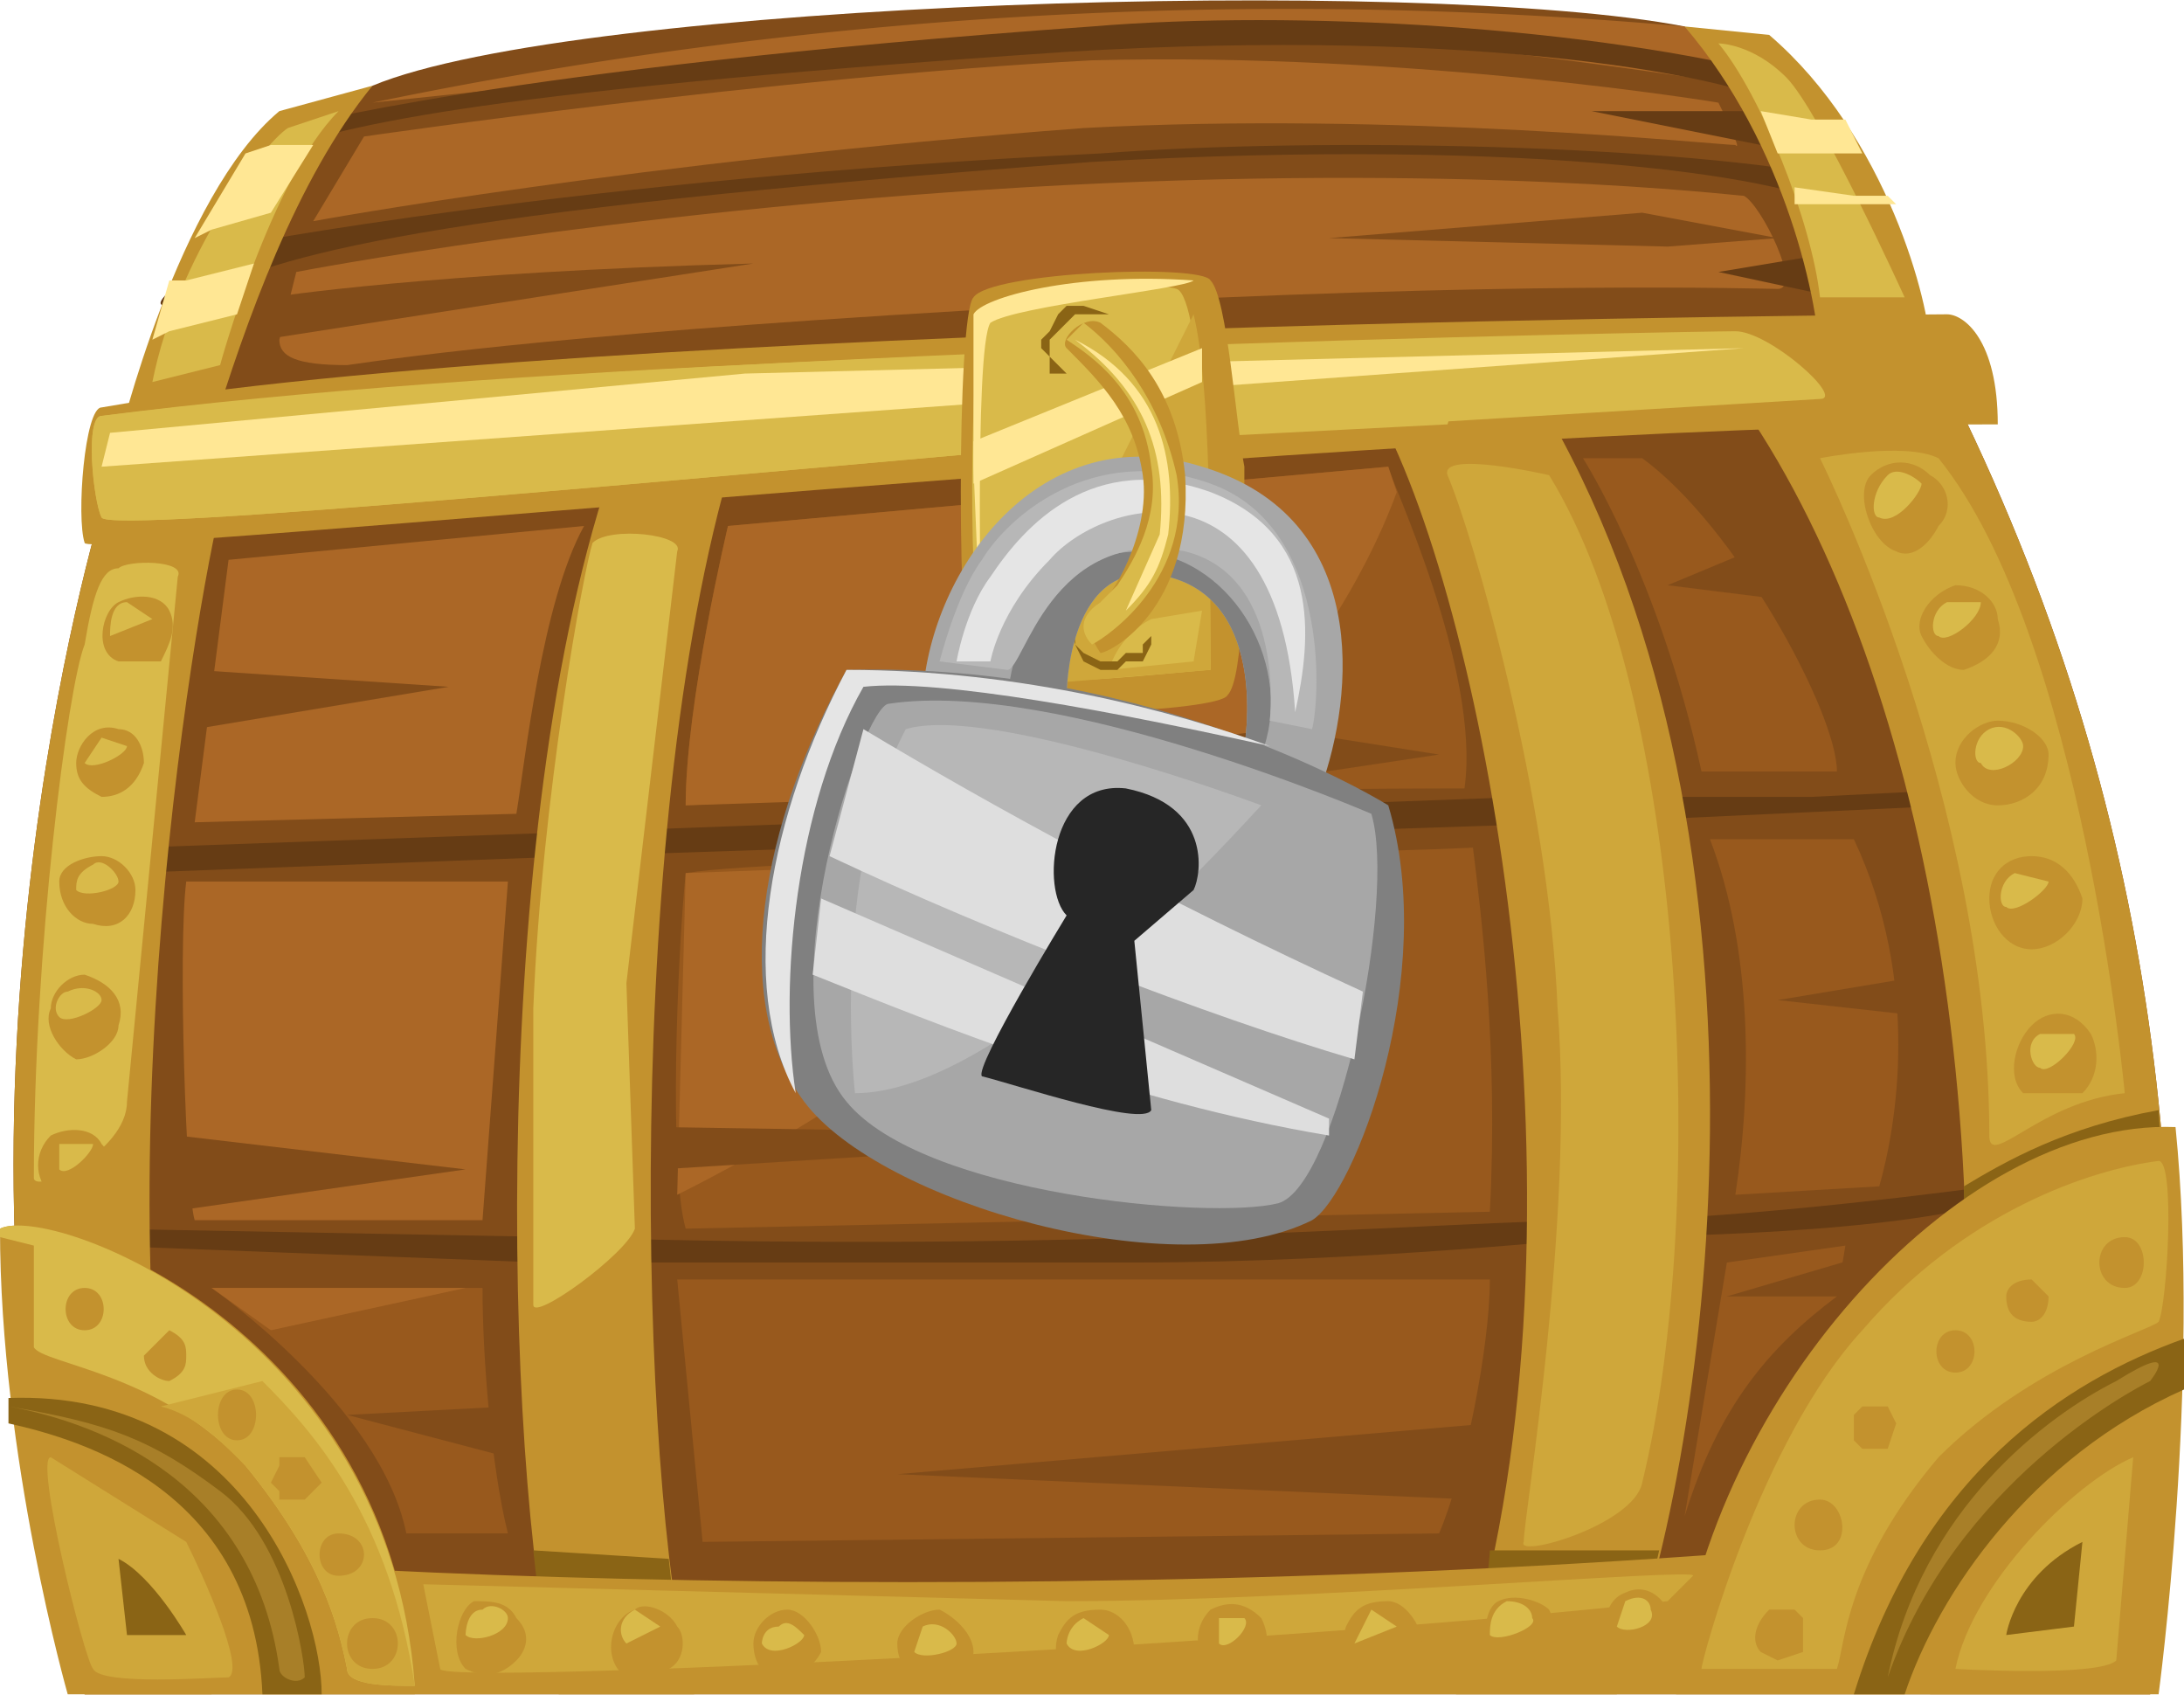<svg xmlns="http://www.w3.org/2000/svg" width="344" height="267" viewBox="0 0 258 200"><path d="M44 10C68 0 168-3 199 3c17 14 21 38 21 38L19 53l14-33zM10 200h244c6-53 2-102-23-153L12 60s-22 72-2 140zm0 0" fill="#824c19"/><path d="M16 100l56-2 108-4h34l20-1-3 2-43 2-120 4-53 2zm-4 47l52 2h70c27 0 55-3 55-3s32 0 46-4c14-3 0-2 0-2s-29 4-46 4c-18 0-59 4-123 2l-54-1zm0 0" fill="#663c14"/><path d="M206 48c22 32 33 92 22 152h26c6-53 2-102-23-153zm-34 152h19c11-27 21-100-8-151l-19 2c13 27 25 99 8 149zM86 56H72c-15 45-12 123-6 144h16c-6-19-9-98 4-144zm-60 4l1-1-15 1s-22 72-2 140h15c-15-47-3-123 1-140zm0 0" fill="#c3922e"/><path d="M64 192l16 1-1-9-16-1 1 9zm132-9h-20a37 37 0 0 1-2 10l20-1 2-9zm0 0" fill="#8a6415"/><path d="M5 182l5 18h244l2-22c-94 13-219 9-251 4zm0 0" fill="#c3922e"/><path d="M8 200s-8-28-8-55c6-3 47 12 49 55H8zm0 0" fill="#c3922e"/><path d="M1 165v3c9 2 29 8 30 32h7c0-10-9-36-37-35zm0 0" fill="#8a6415"/><path d="M86 62s-5 21-5 33c39-2 92-2 92-2 2-14-9-37-9-38l-78 7zm0 0" fill="#98591d"/><path d="M27 66l42-4c-5 9-7 28-8 34l-38 1 4-31zm-5 38c-1 8 0 37 1 40h34l3-40H22zm0 0" fill="#ab6726"/><path d="M25 152s20 14 23 29h12c-2-8-3-21-3-29H25zm55-1l3 31 87-1c3-7 6-22 6-30H80zm1-6l95-2c1-19-1-35-2-43-20 1-80 1-93 3-1 10-2 35 0 42zm123 4l-5 30c4-13 10-20 18-26l1-6-14 2zm1-8l17-1c2-7 5-24-3-41h-17c5 13 5 29 3 42zm-4-50h16c0-7-12-29-23-37h-7s9 14 14 37zm0 0" fill="#98591d"/><path d="M25 152l7 5 23-5H25zm110-51l-54 2-1 38c22-11 40-25 55-40zm30-43l-1-3-78 7s-5 21-5 33l61-2c11-12 19-24 23-35zm0 0" fill="#ab6726"/><path d="M78 133l64 1-64 4zm150-18l-18 3 18 2zM23 79l30 2-30 5zm-2 55l34 4-35 5zm39 32l-19 1 19 5zm116 2l-70 6 68 3zm45-20l-17 5h13zm-12-84l-12 5 16 2zm-39 25l-19-3-51 6h50zm0 0" fill="#824c19"/><path d="M27 29s41-8 103-11c26-2 69-1 88 3v4c-5-4-36-9-89-6-80 6-96 11-106 16-11 4 4-6 4-6zm0 0" fill="#663c14"/><path d="M44 12l86-9c27-1 76 7 76 7l-7-7a533 533 0 0 0-155 9zm0 0" fill="#ab6726"/><path d="M34 15s25-7 95-12c24-2 59 0 82 6l1 4c-6-4-37-10-86-7-74 5-85 9-95 12l3-3zm0 0" fill="#663c14"/><path d="M37 26l6-10s48-7 86-9c38-1 74 5 74 5s3 6 2 5c-2 0-40-4-77-2-53 4-91 11-91 11zm-2 6l-2 8c0 2 2 3 8 3 7-1 28-4 83-7s84-2 86-2c3 0-2-10-4-11-1 0-33-4-85-1-50 3-86 10-86 10zm0 0" fill="#ab6726"/><path d="M32 35s19-3 57-4l-58 9 1-5zm0 0" fill="#824c19"/><path d="M212 13h-24l25 5zm3 17l-12 2 14 3zm0 0" fill="#663c14"/><path d="M157 28l40 1 13-1-16-3-37 3zm0 0" fill="#824c19"/><path d="M25 51c4-13 10-30 19-41l-11 3C21 23 14 52 14 52l11-1zm203-10c0-5-5-25-19-37l-10-1c12 14 16 33 16 40l13-2zm0 0" fill="#c3922e"/><path d="M12 48c-2 0-3 13-2 16 0 2 155-14 226-14 0-10-4-13-6-13-3 0-161 1-218 11zm0 0" fill="#c3922e"/><path d="M40 13l-6 2c-3 2-13 15-16 30l8-2s6-22 14-30zm0 0" fill="#d9ba4a"/><path d="M32 17l-3 1-6 10 2-1 7-2 5-8h-5zM20 33l-2 7 2-1 8-2 2-6-8 2h-2zm0 0" fill="#ffe794"/><path d="M12 49c-2 0-1 10 0 12s73-5 120-9l83-5c3 0-6-8-10-8-3 0-128 2-193 10zM203 5c5 6 11 21 12 30h10s-10-22-14-26-8-4-8-4zm0 0" fill="#d9ba4a"/><path d="M220 18l-2-4h-4l-6-1 2 5h10zm3 5h-4l-7-1v2h12l-1-1zm0 0" fill="#ffe794"/><path d="M14 67c-2 0-3 3-4 9-2 5-6 36-6 63 0 2 11-3 11-9l6-62c1-2-6-2-7-1zm0 0" fill="#d9ba4a"/><path d="M12 101c2 0 4 2 4 4 0 3-2 5-5 4-2 0-4-2-4-5 0-2 3-3 5-3zm-2 14c-2 0-4 2-4 4-1 2 1 5 3 6 2 0 5-2 5-4 1-3-1-5-4-6zm-4 19c-2 2-2 5 0 7h6c1-2 2-4 0-6-1-2-4-2-6-1zm8-56h5c1-2 2-4 1-6s-4-2-6-1-3 6 0 7zM9 90c0 2 1 3 3 4 2 0 4-1 5-4 0-2-1-4-3-4-3-1-5 2-5 4zm0 0" fill="#c3922e"/><path d="M13 75l5-2-3-2c-2 0-2 3-2 4zm-3 15c1 1 5-1 5-2l-3-1-2 3zm-1 15c1 1 5 0 5-1s-2-3-3-2c-2 1-2 2-2 3zm-2 15c1 1 5-1 5-2s-2-2-4-1c-1 0-2 2-1 3zm0 18c1 1 4-2 4-3H7v3zm63-74c-1 3-6 30-7 55v35c0 2 11-6 12-9l-1-29 6-51c1-2-8-3-10-1zm0 0" fill="#d9ba4a"/><path d="M171 56c3 7 12 38 13 63 2 25-4 60-4 63-1 2 13-2 14-7 8-33 5-93-11-119 0 0-13-3-12 0zm0 0" fill="#cfa73a"/><path d="M174 40h1c-42 1-117 3-163 9-2 0-1 10 0 12s73-5 120-9l39-2 3-10zm0 0" fill="#d9ba4a"/><path d="M12 55l194-14-118 3-75 7-1 4zm0 0" fill="#ffe794"/><path d="M215 54c1 2 20 41 20 80 0 4 6-4 16-5 0 0-5-54-22-75-4-2-14 0-14 0zm0 0" fill="#cfa73a"/><path d="M236 85c3 0 6 2 6 4 0 4-3 6-6 6s-5-3-5-5c0-3 3-5 5-5zm4 16c-3 0-5 2-5 5s2 6 5 6 6-3 6-6c-1-3-3-5-6-5zm0 20c-2 2-3 6-1 8h7c2-2 2-5 1-7-2-3-5-3-7-1zm-16-56c2 1 4-1 5-3 2-2 1-5-1-6-2-2-5-2-7 0s0 8 3 9zm3 10c1 2 3 4 5 4 3-1 5-3 4-6 0-2-2-4-5-4-3 1-5 4-4 6zm0 0" fill="#c3922e"/><path d="M222 61c2 1 5-3 5-4-1-1-3-2-4-1-2 2-2 5-1 5zm7 14c1 1 5-2 5-4h-4c-2 1-2 4-1 4zm5 15c1 2 5 0 5-2 0-1-2-3-4-2s-2 4-1 4zm3 17c1 1 5-2 5-3l-4-1c-2 1-2 4-1 4zm4 19c1 1 5-3 4-4h-4c-2 1-1 4 0 4zM0 145v1l4 1v12c1 2 15 3 25 14 9 11 11 19 12 24 0 2 5 2 8 2-3-42-43-57-49-54zm0 0" fill="#d9ba4a"/><path d="M49 199c-3-20-12-30-18-36l-12 3c4 1 7 4 10 7 9 11 11 19 12 24 0 2 5 2 8 2zm0 0" fill="#cfa73a"/><path d="M33 197c0 1 2 2 3 1 0-2-2-16-10-22s-13-8-25-10c11 2 29 9 32 31zm0 0" fill="#a87f28"/><path d="M255 131c-11 2-18 6-23 9v6l24 1-1-16zm0 0" fill="#8a6415"/><path d="M257 133c-26-1-56 33-59 67h57s5-37 2-67zm0 0" fill="#c3922e"/><path d="M258 158c-14 5-31 16-39 42h6c4-12 15-28 33-36v-6zm0 0" fill="#8a6415"/><path d="M254 163c-2 1-23 12-31 35 4-20 19-31 27-35 8-5 4 0 4 0zm0 0" fill="#a87f28"/><path d="M255 137c2 0 1 17 0 19-1 1-15 5-26 16-11 13-11 22-12 25h-16c0-1 7-27 19-40 12-14 27-19 35-20zm-24 60c2-10 14-22 21-25l-2 24c-2 2-19 1-19 1zm0 0" fill="#cfa73a"/><path d="M213 191l-1-1h-3c-2 2-2 4-1 5l2 1 3-1v-2-2zm2-14c-4 0-4 6 0 6s3-6 0-6zM44 191c-4 0-4 6 0 6s4-6 0-6zm-4-10c-3 0-3 5 0 5 4 0 4-5 0-5zm183-15h-3l-1 1v3l1 1h3l1-3-1-2zm-187 6h-3v1l-1 2 1 1v1h3l2-2-2-3zm195-15c-3 0-3 5 0 5s3-5 0-5zm-203 7c-3 0-3 6 0 6s3-6 0-6zm212-13c-2 0-3 1-3 2 0 2 1 3 3 3 1 0 2-1 2-3l-2-2zm-220 6l-3 3c0 2 2 3 3 3 2-1 2-2 2-3s0-2-2-3zm231-11c-4 0-4 6 0 6 3 0 3-6 0-6zm-241 6c-3 0-3 5 0 5s3-5 0-5zm0 0" fill="#c3922e"/><path d="M6 172c-2 0 4 24 5 25 1 2 14 1 16 1 2-1-3-12-5-16L6 172zm0 0" fill="#cfa73a"/><path d="M14 184l1 9h7s-4-7-8-9zm232-2l-1 10-8 1s1-7 9-11zm0 0" fill="#8a6415"/><path d="M50 187l2 10c0 2 101-3 145-8l3-3c1-1-46 3-74 3l-76-2zm0 0" fill="#cfa73a"/><path d="M55 197c2 1 4 1 6-1 1-1 2-3 0-5-1-2-3-2-5-2-2 1-3 6-1 8zm0 0" fill="#c3922e"/><path d="M55 193c1 1 5 0 5-2 0-1-2-2-3-1-2 0-2 3-2 3zm0 0" fill="#d9ba4a"/><path d="M111 190c2 1 4 3 4 5s-3 5-5 4-4-2-4-5c0-2 3-4 5-4zm19 0c-3 0-4 1-5 3-1 3 1 5 3 6 3 1 5-2 6-4 0-3-2-5-4-5zm13 0c-2 2-2 5 0 7h5c2-2 2-4 1-6-2-2-4-2-6-1zm-69 8l5-1c2-1 2-4 1-5-1-2-4-3-5-2-3 1-4 6-1 8zm15-4c0 2 1 4 3 4s4-1 5-3c0-2-2-5-4-5s-4 2-4 4zm0 0" fill="#c3922e"/><path d="M74 194l4-2-3-2c-2 1-2 3-1 4zm0 0" fill="#d9ba4a"/><path d="M177 196h5c1-2 2-4 1-6-1-1-4-2-6-1s-2 6 0 7zm0 0" fill="#c3922e"/><path d="M176 193c1 1 6-1 5-2 0-1-1-2-3-2-2 1-2 3-2 4zm0 0" fill="#d9ba4a"/><path d="M191 196c1 1 4 1 5-1 2-1 2-3 1-5s-3-3-5-2c-3 1-3 6-1 8zm0 0" fill="#c3922e"/><path d="M191 192c1 1 5 0 4-2 0-1-1-2-3-1l-1 3zm-101 2c1 2 5 0 5-1-1-1-2-2-3-1-2 0-2 2-2 2zm18 1c1 1 5 0 5-1s-2-3-4-2l-1 3zm18-1c1 2 5 0 5-1l-3-2c-2 1-2 3-2 3zm0 0" fill="#d9ba4a"/><path d="M164 189c-3 0-4 1-5 3-1 3 1 5 3 6 3 0 5-1 6-4 0-2-2-5-4-5zm0 0" fill="#c3922e"/><path d="M160 194l5-2-3-2-2 4zm-16 0c1 1 4-2 3-3h-3v3zm0 0" fill="#d9ba4a"/><path d="M115 35c-2 2-2 43 0 48 1 2 29 1 30-1 2-2 2-16 2-27-1-5-2-20-4-22-1-2-26-1-28 2zm0 0" fill="#c3922e"/><path d="M116 37c-1 1-2 29 0 42 1 3 25 0 27 0 0-17-1-44-4-45s-21 0-23 3zm0 0" fill="#d9ba4a"/><path d="M116 79l-1-24V37c1-2 12-5 26-4-1 1-21 3-24 5-2 3-1 41-1 41zm0 0" fill="#ffe794"/><path d="M143 79c0-14 0-34-2-42l-22 44 24-2zm0 0" fill="#cfa73a"/><path d="M142 41l-27 11v5l27-12v-4zm0 0" fill="#ffe794"/><path d="M131 79l10-1 1-6-6 1c-4 2-5 6-5 6zm0 0" fill="#d9ba4a"/><path d="M128 71h-1v5l1 1 2 1h2l1-1h2v-1l1-1v-1-1 3l-1 2h-2l-1 1h-2l-2-1-1-2-1-3 1-2h1zm4-32v-1l-1-1h-3-1l-1 1-1 1-1 1v2l1 1 1 1h1-3v-2l-1-1v-1l1-1 1-2 1-1h2l3 1 1 1v1zm0 0" fill="#8a6415"/><path d="M109 82c1-15 14-33 33-27 20 6 18 27 14 38l-9-5s3-17-9-20-12 14-12 14zm0 0" fill="#a7a7a7"/><path d="M135 65c-12 0-15 10-16 17h7s0-17 12-14 9 20 9 20l2 1c4-10-3-23-14-24zm0 0" fill="gray"/><path d="M100 79c-10 18-14 39-5 51s44 22 60 14c5-3 15-29 9-49 0 0-27-17-64-16zm0 0" fill="gray"/><path d="M155 86c1-4 2-24-12-29s-24 4-27 9c-3 4-5 12-5 12l8 1c2 0 5-17 21-14 12 3 10 20 10 20zm0 0" fill="#b7b7b7"/><path d="M153 84c2-9 3-21-10-26-14-5-22 4-26 10-3 4-4 10-4 10h4s1-6 7-12c6-7 27-13 29 18zm0 0" fill="#e5e5e5"/><path d="M105 83c-3 0-15 35-5 47 9 11 43 14 51 12 7-2 14-36 11-46 0 0-37-16-57-13zm0 0" fill="#a7a7a7"/><path d="M149 95c-2 2-30 34-48 34 0 0-3-26 6-43 10-3 42 9 42 9zm0 0" fill="#b7b7b7"/><path d="M150 88c-11-4-29-9-50-9-9 17-13 37-6 50-2-13 0-34 8-48 9-1 30 3 48 7zm0 0" fill="#e5e5e5"/><path d="M161 117c-24-11-44-22-59-31l-4 15c19 9 45 19 62 24l1-8zm-64-11l-1 9c15 6 37 15 61 19v-2l-60-26zm0 0" fill="#dedede"/><path d="M126 108c-3-3-2-16 7-15 10 2 9 10 8 12l-7 6 2 20c-1 2-16-3-20-4-1-1 10-19 10-19zm0 0" fill="#262626"/><path d="M130 38c-2-1-5 2-4 3 4 4 8 8 9 15s-4 15-5 15c-3 2 0 6 0 6 1 0 11-5 10-21-1-10-6-15-10-18zm0 0" fill="#c3922e"/><path d="M139 56c-2-9-7-15-11-18l-2 2c3 2 9 6 10 15 1 6-2 11-4 14l-2 2c-3 2-2 4-1 5 2-1 12-8 10-20zm0 0" fill="#d9ba4a"/><path d="M127 40c10 5 12 14 11 23-1 4-2 6-5 9l4-9c1-10-2-17-10-23zm0 0" fill="#ffe794"/></svg>